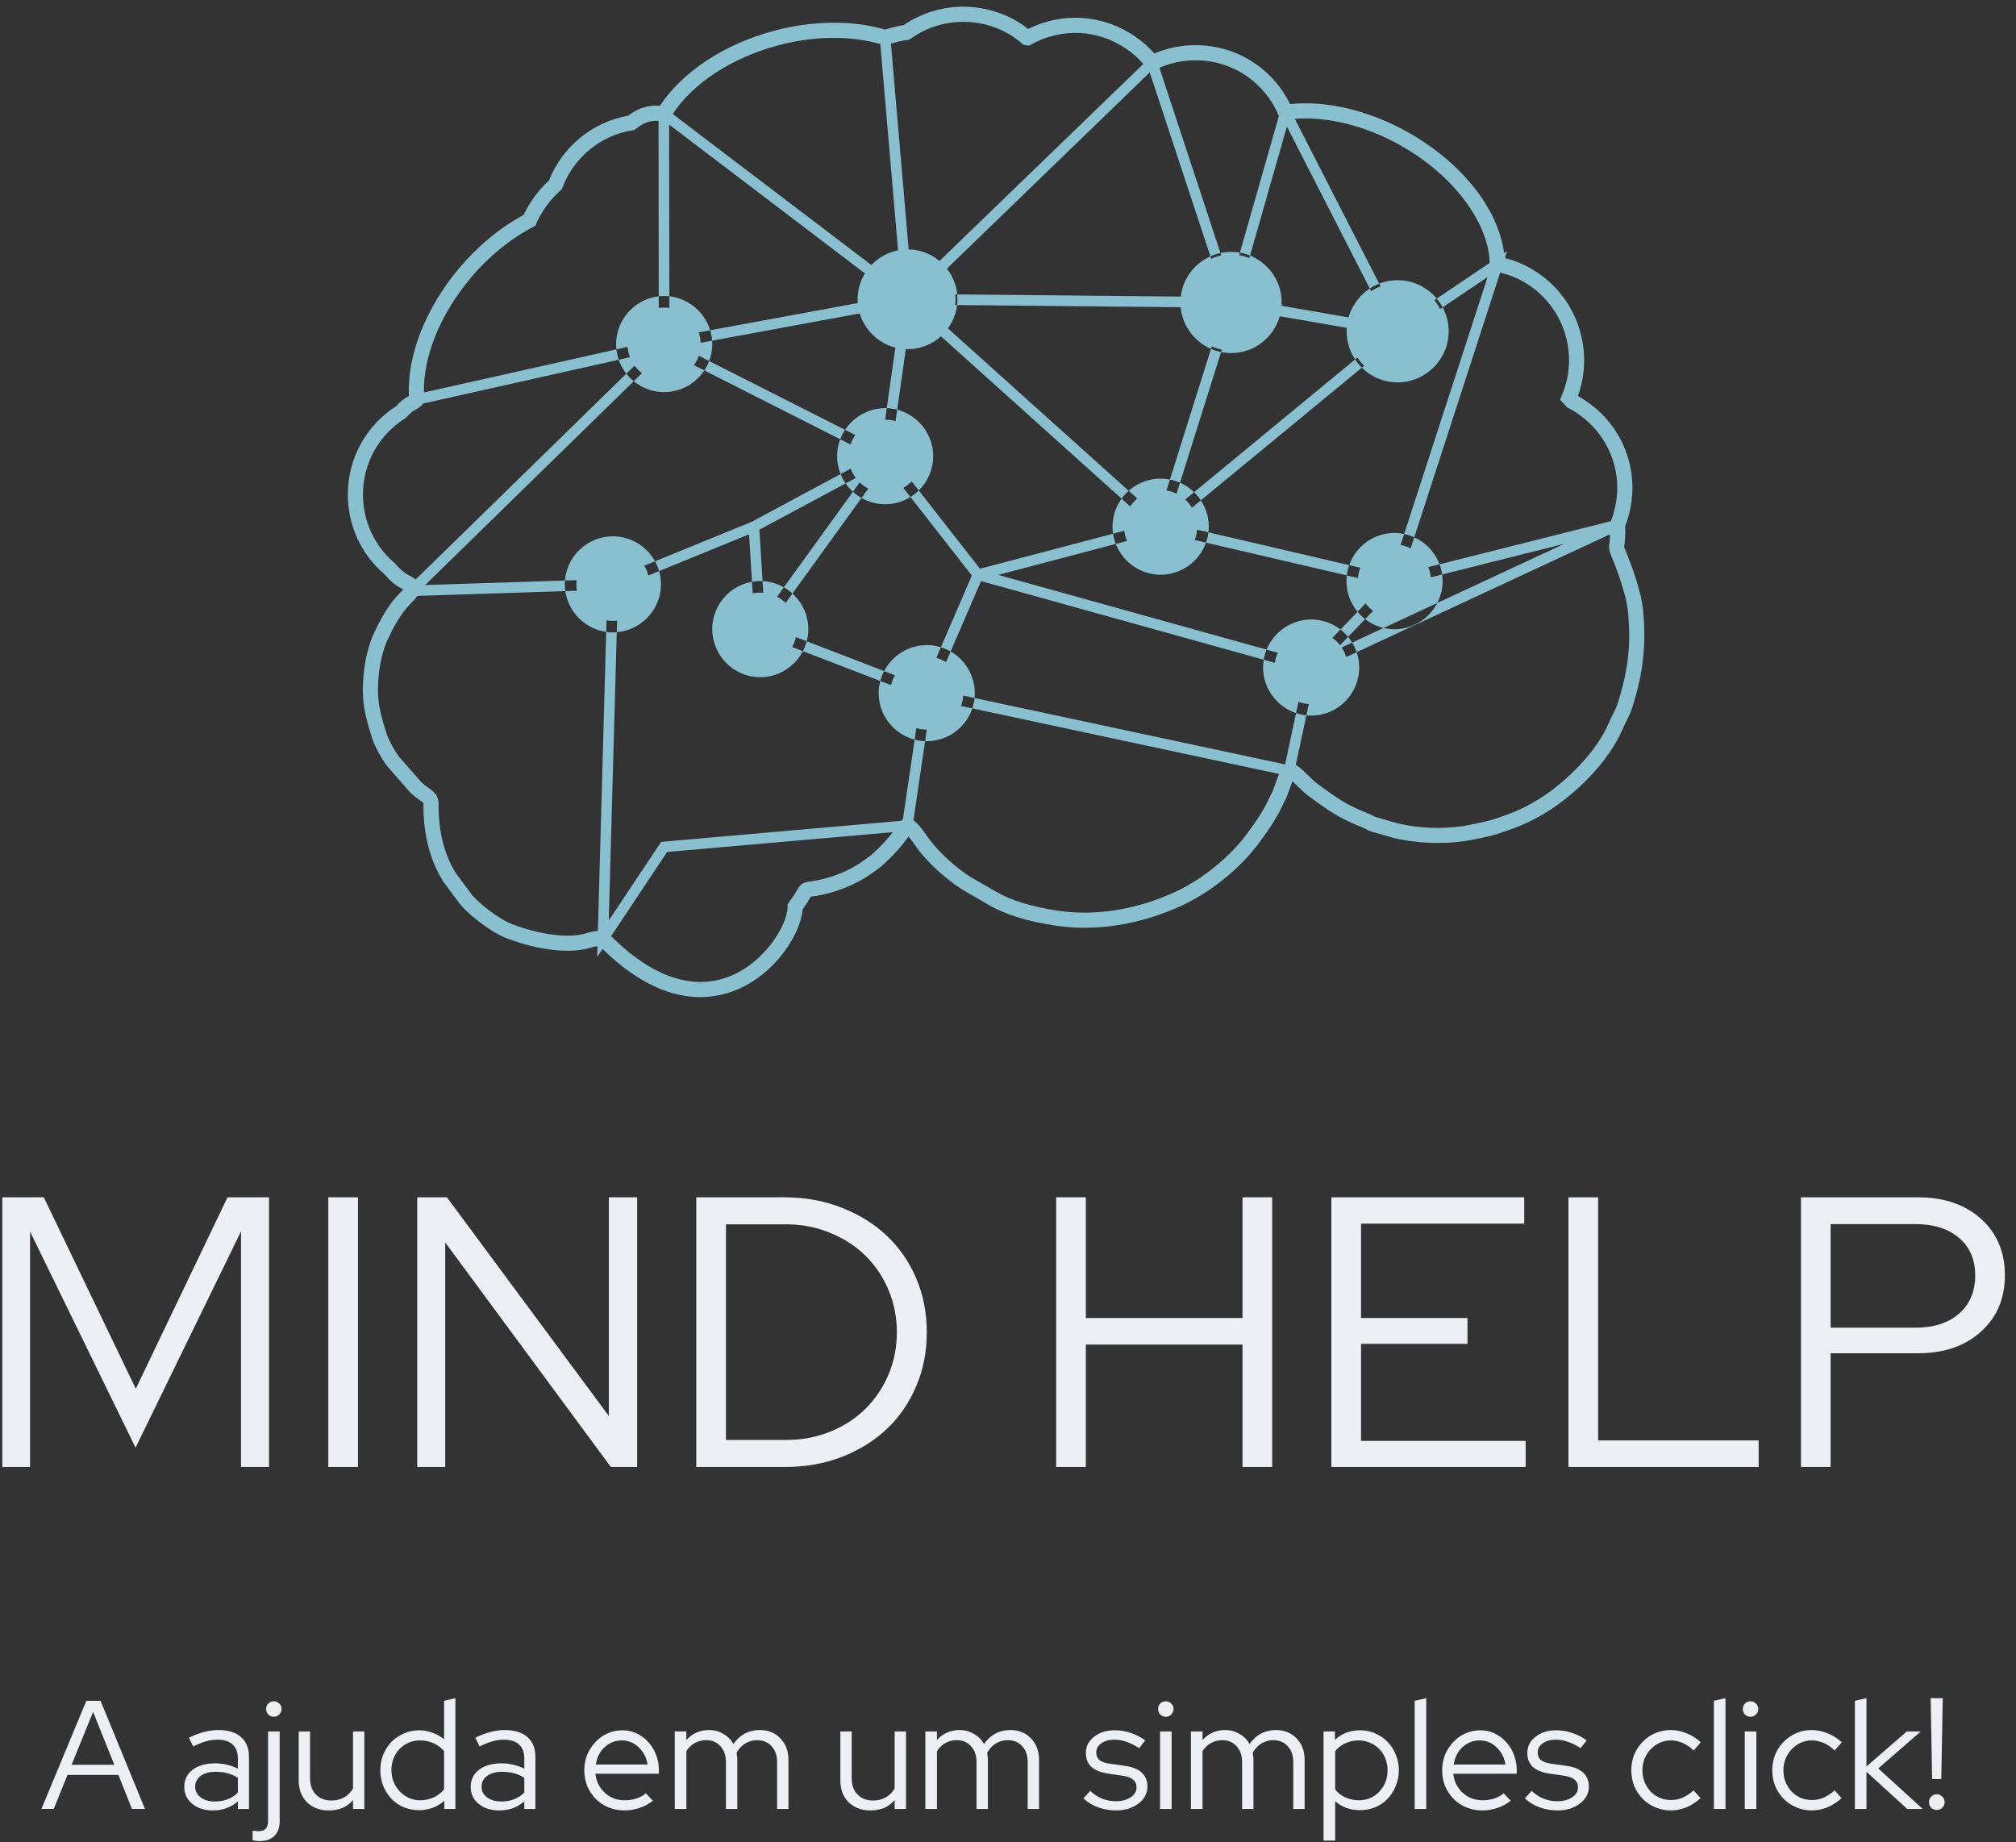<svg width="174" height="159" viewBox="0 0 174 159" fill="none" xmlns="http://www.w3.org/2000/svg">
<rect x="0" y="0" width="174" height="159" fill="#333333" stroke="none"/>
<path d="M85.979 78.141C85.979 78.177 85.979 78.219 85.979 78.26C85.974 78.338 85.969 78.422 85.963 78.5C85.969 78.422 85.974 78.338 85.979 78.26C85.979 78.219 85.979 78.177 85.979 78.141Z" fill="#88C0D0"/>
<path d="M120.354 53.307C122.089 53.307 123.516 51.885 123.516 50.146C123.516 48.411 122.089 46.99 120.354 46.99C118.615 46.99 117.193 48.411 117.193 50.146C117.193 51.885 118.615 53.307 120.354 53.307ZM120.354 54.302C122.641 54.302 124.51 52.432 124.51 50.146C124.51 47.865 122.641 45.995 120.354 45.995C118.068 45.995 116.214 47.865 116.214 50.146C116.214 52.432 118.068 54.302 120.354 54.302ZM113.172 60.766C114.906 60.766 116.318 59.354 116.318 57.604C116.318 55.87 114.906 54.458 113.172 54.458C111.432 54.458 110.01 55.87 110.01 57.604C110.01 59.354 111.432 60.766 113.172 60.766ZM113.172 61.755C115.458 61.755 117.312 59.891 117.312 57.604C117.312 55.333 115.458 53.464 113.172 53.464C110.885 53.464 109.016 55.333 109.016 57.604C109.016 59.891 110.885 61.755 113.172 61.755ZM79.995 62.969C81.729 62.969 83.141 61.562 83.141 59.823C83.141 58.089 81.729 56.667 79.995 56.667C78.255 56.667 76.833 58.089 76.833 59.823C76.833 61.562 78.255 62.969 79.995 62.969ZM79.995 63.964C82.281 63.964 84.135 62.109 84.135 59.823C84.135 57.536 82.281 55.672 79.995 55.672C77.708 55.672 75.838 57.536 75.838 59.823C75.838 62.109 77.708 63.964 79.995 63.964ZM65.615 57.448C67.349 57.448 68.776 56.036 68.776 54.286C68.776 52.552 67.349 51.141 65.615 51.141C63.875 51.141 62.453 52.552 62.453 54.286C62.453 56.036 63.875 57.448 65.615 57.448ZM65.615 58.443C67.901 58.443 69.766 56.573 69.766 54.286C69.766 52.016 67.901 50.146 65.615 50.146C63.328 50.146 61.474 52.016 61.474 54.286C61.474 56.573 63.328 58.443 65.615 58.443ZM52.891 53.583C54.641 53.583 56.052 52.161 56.052 50.422C56.052 48.688 54.641 47.266 52.891 47.266C51.156 47.266 49.745 48.688 49.745 50.422C49.745 52.161 51.156 53.583 52.891 53.583ZM52.891 54.573C55.177 54.573 57.047 52.708 57.047 50.422C57.047 48.135 55.177 46.286 52.891 46.286C50.62 46.286 48.75 48.135 48.75 50.422C48.75 52.708 50.62 54.573 52.891 54.573ZM76.401 42.521C78.141 42.521 79.552 41.115 79.552 39.365C79.552 37.625 78.141 36.219 76.401 36.219C74.651 36.219 73.24 37.625 73.24 39.365C73.24 41.115 74.651 42.521 76.401 42.521ZM76.401 43.516C78.688 43.516 80.542 41.651 80.542 39.365C80.542 37.094 78.688 35.224 76.401 35.224C74.115 35.224 72.25 37.094 72.25 39.365C72.25 41.651 74.115 43.516 76.401 43.516ZM100.172 48.609C101.911 48.609 103.333 47.182 103.333 45.448C103.333 43.714 101.911 42.286 100.172 42.286C98.438 42.286 97.016 43.714 97.016 45.448C97.016 47.182 98.438 48.609 100.172 48.609ZM100.172 49.599C102.458 49.599 104.328 47.734 104.328 45.448C104.328 43.161 102.458 41.307 100.172 41.307C97.891 41.307 96.021 43.161 96.021 45.448C96.021 47.734 97.891 49.599 100.172 49.599ZM120.625 33C123.052 33 125.036 31.016 125.036 28.594C125.036 26.167 123.052 24.182 120.625 24.182C118.198 24.182 116.229 26.167 116.229 28.594C116.229 31.016 118.198 33 120.625 33ZM140.51 52.771C140.37 51.323 139.531 49.057 139.057 47.953C138.849 47.432 138.849 47.203 138.911 46.833C138.922 46.734 138.943 46.604 138.953 46.417C138.964 46.312 138.964 46.208 138.964 46.109L113.568 57.922L111.839 66.005C112.161 66.188 112.5 66.516 112.891 66.901C113.188 67.188 113.49 67.484 113.724 67.651C115.562 68.995 116.182 69.448 118.234 70.266C118.365 70.312 118.464 70.375 118.536 70.417C118.609 70.458 118.646 70.479 118.74 70.51L120.615 71.052C122.734 71.547 125.057 71.578 127.115 71.135L127.198 71.115C127.979 70.958 128.599 70.833 129.312 70.573C129.469 70.51 129.641 70.453 129.807 70.396C129.979 70.333 130.151 70.276 130.312 70.214L130.417 70.172C130.578 70.115 130.651 70.089 130.802 70.021C131.771 69.604 132.75 69.052 133.583 68.458L133.771 68.323C135.562 67.01 137.833 64.776 138.839 62.427C138.938 62.188 139.057 61.948 139.177 61.708C139.339 61.385 139.495 61.083 139.604 60.766C139.995 59.562 140.26 58.458 140.422 57.401C140.651 55.854 140.672 54.51 140.51 52.771ZM112.635 57.927L84.672 50.146L80.635 59.495L110.901 65.964C110.906 65.964 110.911 65.958 110.917 65.958L112.635 57.927ZM110.396 66.792L80.375 60.375L78.838 70.797C79.229 71.068 79.604 71.568 80.062 72.219C80.167 72.365 80.255 72.495 80.328 72.583C81.182 73.682 82.495 74.865 83.755 75.677L85.963 76.953C87.26 77.708 89.062 78.26 91.307 78.594C94.521 79.083 98.125 78.505 101.453 76.964C102.87 76.312 104.365 75.302 105.661 74.109C106.495 73.359 107.151 72.62 107.807 71.703C108.552 70.693 109.104 69.854 109.583 68.797C109.651 68.656 109.698 68.562 109.75 68.479C109.781 68.422 109.812 68.37 109.844 68.281C109.865 68.24 109.901 68.135 109.948 67.995C110.141 67.458 110.281 67.073 110.396 66.792ZM79.49 60.12L65.177 54.609L64.651 46.115L53.339 50.734L52.542 79.438L57.062 72.656L77.771 70.839C77.823 70.797 77.87 70.76 77.927 70.719L79.49 60.12ZM77.062 71.818L57.578 73.526L52.745 80.792C56.286 84.328 59.833 85.526 63.026 84.24C65.995 83.042 67.974 79.839 67.979 78.245V78.031L68.104 77.859C68.516 77.307 68.703 76.979 68.818 76.781C69.109 76.281 69.287 76.162 69.865 76.083C70.073 76.057 70.385 76.01 70.912 75.891C72.359 75.547 73.698 74.927 74.776 74.099C74.87 74.031 74.948 73.969 75.026 73.917C75.125 73.844 75.213 73.781 75.307 73.693C76.052 73.016 76.599 72.422 77.062 71.818ZM52.422 50.896L36.026 51.427C35.885 51.635 35.724 51.807 35.536 51.995C35.078 52.469 34.385 53.177 33.422 55.276C32.75 56.766 32.448 59.229 32.729 60.891C32.875 61.729 33.068 62.344 33.307 63.12L33.375 63.339C33.542 63.865 34.052 64.781 34.422 65.292L36.391 67.526C36.62 67.734 36.818 67.87 36.995 68C37.396 68.287 37.859 68.609 37.859 69.38C37.818 71.688 38.354 73.823 39.375 75.401L40.781 77.287C41.531 78.104 43.005 79.266 44.115 79.719C45.932 80.453 48.682 81.042 50.401 80.594L50.62 80.531C50.917 80.448 51.24 80.354 51.604 80.339L52.422 50.896ZM35.021 49.495C35.068 49.531 35.146 49.568 35.224 49.609C35.427 49.708 35.672 49.833 35.87 50.016L55.849 30.5L36.526 34.823L36.479 34.88C36.349 35.047 36.219 35.135 36.12 35.198C36.094 35.214 36.068 35.234 36.031 35.255L35.969 35.297C35.891 35.344 35.833 35.37 35.786 35.396C35.698 35.438 35.688 35.448 35.594 35.521C35.401 35.677 35.234 35.839 35.099 35.99L35.036 36.062L34.953 36.115C32.682 37.547 31.328 40 31.328 42.677C31.328 44.974 32.328 47.135 34.073 48.604L34.156 48.688C34.411 49 34.708 49.281 35.021 49.495ZM36.589 33.87L56.859 29.333L56.839 10.432C56.161 10.38 55.49 10.604 54.969 11.062L54.74 11.219L54.599 11.245C51.859 11.667 49.536 13.568 48.542 16.198L48.484 16.349L48.359 16.453C47.594 17.125 46.948 17.974 46.432 18.979C46.38 19.078 46.339 19.162 46.307 19.25L46.219 19.484L45.995 19.599C44.052 20.609 42.193 22.125 40.63 23.984C38.005 27.104 36.521 30.755 36.589 33.87ZM36.693 50.49L52.797 49.969L64.87 45.036L75.412 39.375L57.406 30.255L36.693 50.49ZM74.87 40.708L65.542 45.714L65.99 52.984L74.87 40.708ZM66.333 54.073L79.75 59.24L83.88 49.667L76.417 40.125L66.333 54.073ZM75.338 22.969C75.125 23.188 74.938 23.432 74.781 23.693L57.75 10.75L57.776 29.151L74.198 26.125C74.219 26.432 74.271 26.734 74.359 27.021L58.734 29.906L76.042 38.667L77.302 29.839C77.594 29.917 77.896 29.958 78.203 29.969L76.88 39.234L84.583 49.083L99.24 45.224L81.088 28.912C81.318 28.708 81.521 28.479 81.698 28.234L99.953 44.635L104.589 29.896C104.865 30.016 105.156 30.109 105.458 30.172L101.073 44.115L117.161 30.854C117.328 31.115 117.526 31.349 117.745 31.562L101.177 45.214L120.047 49.609L128.391 23.912L124.302 26.667C124.161 26.396 123.99 26.141 123.792 25.912L128.573 22.688C128.474 19.146 125.391 15.083 120.859 12.537C117.849 10.849 114.578 10.042 111.755 10.255L119.156 24.714C118.87 24.823 118.599 24.964 118.344 25.13L111.073 10.922L107.828 22.271C107.552 22.156 107.255 22.073 106.953 22.021L110.38 10.016L110.349 9.938C109.776 8.583 108.823 7.417 107.599 6.563C105.385 5.042 102.531 4.781 100.068 5.849L105.406 22.047C105.104 22.109 104.812 22.208 104.542 22.339L99.234 6.25L81.609 23.297C81.422 23.052 81.208 22.828 80.974 22.635L98.677 5.521C98.25 5.026 97.766 4.589 97.24 4.234C94.781 2.531 91.63 2.375 89.01 3.833L88.812 3.943L88.323 3.859L88.182 3.734C88.005 3.578 87.812 3.432 87.552 3.24C84.875 1.401 81.281 1.432 78.625 3.323L78.495 3.411L78.338 3.438C78.042 3.479 77.792 3.526 77.547 3.594C77.245 3.667 77.042 3.724 76.896 3.766L78.438 21.688C78.401 21.688 78.37 21.682 78.333 21.682C78.057 21.682 77.787 21.714 77.526 21.766L75.979 3.802C73.349 3.047 70.193 3.089 67.052 3.943C63.109 5.016 59.786 7.203 58.062 9.839L75.338 22.969ZM119.469 50.411L100.484 45.99L100.396 46.26L100.052 45.953L86.156 49.615L113.031 57.094L119.469 50.411ZM115.203 56.156L135.042 46.922L120.594 50.557L115.203 56.156ZM129.479 23.526L121.047 49.505L139.031 44.979C140.37 41.594 139.219 37.802 136.219 35.734C135.964 35.547 135.693 35.38 135.349 35.203L135.234 35.146L135.062 34.943C135.031 34.901 134.995 34.854 134.953 34.812L134.641 34.5L134.812 34.094C136.245 30.719 135.089 26.76 132.068 24.677C131.271 24.125 130.401 23.745 129.479 23.526ZM141.714 57.594C141.542 58.729 141.26 59.896 140.844 61.177C140.703 61.589 140.521 61.948 140.344 62.297C140.234 62.51 140.13 62.719 140.042 62.938C139.099 65.141 137.042 67.547 134.547 69.375L134.349 69.516C133.438 70.167 132.365 70.766 131.333 71.208C131.161 71.292 131.073 71.323 130.865 71.401L130.781 71.432C130.615 71.5 130.422 71.562 130.234 71.63C130.078 71.682 129.922 71.734 129.771 71.792C128.953 72.094 128.26 72.234 127.458 72.396L127.38 72.412C125.146 72.891 122.625 72.859 120.286 72.318L118.359 71.76C118.104 71.677 117.969 71.599 117.87 71.542C117.839 71.521 117.807 71.5 117.76 71.479C115.542 70.599 114.786 70.047 112.953 68.708C112.651 68.484 112.307 68.156 111.979 67.833C111.854 67.714 111.693 67.557 111.552 67.422C111.411 67.787 111.25 68.234 111.182 68.432C111.12 68.599 111.078 68.719 111.062 68.76C111 68.922 110.943 69.016 110.885 69.125C110.854 69.182 110.818 69.24 110.776 69.339C110.245 70.5 109.651 71.396 108.865 72.469C108.167 73.443 107.432 74.271 106.542 75.078C105.151 76.354 103.536 77.448 102 78.151C98.448 79.797 94.578 80.412 91.115 79.885C88.703 79.531 86.75 78.922 85.307 78.078L83.078 76.787C81.672 75.891 80.234 74.594 79.297 73.385C79.213 73.281 79.109 73.135 78.995 72.969C78.865 72.781 78.625 72.448 78.417 72.188L78.359 72.271C77.797 73.062 77.13 73.797 76.193 74.656C76.047 74.787 75.917 74.88 75.792 74.974C75.724 75.021 75.656 75.073 75.573 75.135C74.349 76.073 72.838 76.776 71.208 77.162C70.62 77.297 70.26 77.349 70.042 77.375C70.021 77.38 70 77.38 69.979 77.385C69.969 77.401 69.958 77.417 69.948 77.438C69.833 77.635 69.646 77.958 69.276 78.474C69.12 80.547 66.948 84.062 63.516 85.448C62.646 85.797 61.615 86.052 60.432 86.052C58.115 86.052 55.245 85.062 52.005 81.896L51.542 82.594L51.568 81.662C51.385 81.682 51.198 81.724 50.979 81.787C50.901 81.807 50.818 81.833 50.734 81.854C48.714 82.385 45.708 81.771 43.62 80.927C42.312 80.391 40.646 79.089 39.792 78.135L39.75 78.089L38.302 76.146C37.12 74.318 36.505 71.922 36.552 69.37C36.552 69.323 36.547 69.307 36.547 69.307C36.521 69.26 36.354 69.146 36.234 69.062C36.031 68.917 35.781 68.74 35.484 68.464L35.432 68.417L33.385 66.083C32.948 65.49 32.344 64.417 32.125 63.729L32.057 63.505C31.812 62.719 31.604 62.036 31.443 61.115C31.115 59.198 31.458 56.458 32.234 54.74C33.292 52.427 34.078 51.62 34.604 51.083C34.682 51 34.755 50.927 34.812 50.865C34.75 50.828 34.682 50.797 34.635 50.771C34.5 50.703 34.37 50.635 34.276 50.573C33.875 50.286 33.51 49.948 33.188 49.562C31.172 47.849 30.021 45.344 30.021 42.677C30.021 39.583 31.573 36.74 34.177 35.062C34.349 34.875 34.547 34.688 34.771 34.51C34.958 34.354 35.052 34.302 35.193 34.234C35.219 34.219 35.25 34.203 35.292 34.182C35.125 30.688 36.729 26.594 39.63 23.146C41.25 21.224 43.167 19.635 45.188 18.552C45.214 18.5 45.24 18.448 45.266 18.391C45.833 17.281 46.542 16.344 47.375 15.583C48.547 12.646 51.146 10.521 54.224 9.984C54.995 9.354 55.974 9.047 56.964 9.125C58.859 6.229 62.464 3.839 66.708 2.682C70.094 1.766 73.521 1.719 76.391 2.552C76.552 2.505 76.802 2.432 77.219 2.328C77.463 2.266 77.719 2.214 77.995 2.167C81.083 0.052 85.208 0.047 88.307 2.172C88.432 2.266 88.583 2.375 88.74 2.5C91.719 1.01 95.224 1.245 97.974 3.156C98.573 3.557 99.13 4.047 99.62 4.604L99.651 4.578L99.656 4.604C102.51 3.411 105.792 3.734 108.344 5.49C109.635 6.391 110.667 7.589 111.344 8.979C114.495 8.656 118.161 9.531 121.495 11.401C126.172 14.021 129.328 18.037 129.818 21.854L130.078 21.672L129.885 22.271C130.927 22.531 131.911 22.979 132.807 23.604C136.208 25.943 137.583 30.328 136.188 34.172C136.49 34.339 136.745 34.5 136.979 34.672C140.453 37.068 141.797 41.469 140.266 45.411C140.286 45.771 140.281 46.125 140.255 46.495C140.245 46.734 140.219 46.901 140.198 47.031C140.172 47.219 140.172 47.219 140.266 47.448C140.885 48.901 141.667 51.141 141.812 52.646C141.984 54.5 141.958 55.932 141.714 57.594ZM110.234 27.25L116.5 28.339C116.521 28.026 116.568 27.724 116.656 27.438L110.385 26.349C110.37 26.662 110.318 26.964 110.234 27.25ZM82.443 26.323L102.13 26.516C102.115 26.375 102.109 26.24 102.109 26.099C102.109 25.927 102.12 25.766 102.141 25.599L82.453 25.406C82.469 25.542 82.474 25.682 82.474 25.823C82.474 25.99 82.463 26.156 82.443 26.323ZM106.266 30.469C108.667 30.469 110.62 28.516 110.62 26.094C110.62 23.693 108.667 21.74 106.266 21.74C103.844 21.74 101.885 23.693 101.885 26.094C101.885 28.516 103.844 30.469 106.266 30.469ZM57.318 32.849C59.057 32.849 60.479 31.438 60.479 29.703C60.479 27.964 59.057 26.542 57.318 26.542C55.583 26.542 54.161 27.964 54.161 29.703C54.161 31.438 55.583 32.849 57.318 32.849ZM57.318 33.839C59.604 33.839 61.474 31.984 61.474 29.703C61.474 27.417 59.604 25.547 57.318 25.547C55.036 25.547 53.177 27.417 53.177 29.703C53.177 31.984 55.036 33.839 57.318 33.839ZM78.338 30.135C75.969 30.135 74.021 28.193 74.021 25.823C74.021 23.448 75.969 21.526 78.338 21.526C80.708 21.526 82.635 23.448 82.635 25.823C82.635 28.193 80.708 30.135 78.338 30.135Z" fill="#88C0D0"/>
<path d="M11.699 124.934L2.595 106.288V126.6H0.199V103.33H3.782L11.72 119.85L19.636 103.33H23.22V126.6H20.803V106.267L11.699 124.934Z" fill="#ECEFF4"/>
<path d="M28.337 126.6V103.33H30.899V126.6H28.337Z" fill="#ECEFF4"/>
<path d="M36.011 103.33H38.573L52.552 122.205V103.33H54.99V126.6H52.719L38.427 107.225V126.6H36.011V103.33Z" fill="#ECEFF4"/>
<path d="M60.095 126.6V103.33H67.762C69.512 103.33 71.137 103.632 72.637 104.225C74.147 104.809 75.449 105.616 76.533 106.642C77.616 107.658 78.46 108.882 79.074 110.309C79.684 111.741 79.991 113.298 79.991 114.975C79.991 116.658 79.684 118.215 79.074 119.642C78.46 121.074 77.621 122.298 76.554 123.309C75.481 124.324 74.189 125.132 72.679 125.725C71.179 126.309 69.538 126.6 67.762 126.6H60.095ZM67.908 105.663H62.658V124.267H67.908C69.225 124.267 70.47 124.033 71.637 123.559C72.814 123.09 73.83 122.434 74.679 121.6C75.522 120.767 76.189 119.783 76.679 118.642C77.163 117.507 77.408 116.283 77.408 114.975C77.408 113.673 77.163 112.449 76.679 111.309C76.189 110.158 75.522 109.173 74.679 108.35C73.83 107.517 72.814 106.866 71.637 106.392C70.47 105.908 69.225 105.663 67.908 105.663Z" fill="#ECEFF4"/>
<path d="M91.156 126.6V103.33H93.719V113.746H107.24V103.33H109.802V126.6H107.24V116.038H93.719V126.6H91.156Z" fill="#ECEFF4"/>
<path d="M114.909 126.6V103.33H131.555V105.6H117.471V113.746H126.659V115.975H117.471V124.35H131.68V126.6H114.909Z" fill="#ECEFF4"/>
<path d="M135.373 126.6V103.33H137.935V124.309H151.789V126.6H135.373Z" fill="#ECEFF4"/>
<path d="M155.438 126.6V103.33H165.542C167.792 103.33 169.604 103.949 170.979 105.184C172.354 106.423 173.042 108.048 173.042 110.059C173.042 112.074 172.344 113.699 170.959 114.934C169.584 116.173 167.776 116.788 165.542 116.788H158V126.6H155.438ZM165.334 105.642H158V114.58H165.334C166.901 114.58 168.151 114.179 169.084 113.371C170.011 112.554 170.479 111.455 170.479 110.08C170.479 108.705 170.011 107.621 169.084 106.83C168.151 106.038 166.901 105.642 165.334 105.642Z" fill="#ECEFF4"/>
<path d="M3.576 156.115L7.451 146.782H8.68L12.513 156.115H11.388L10.221 153.178H5.826L4.638 156.115H3.576ZM6.18 152.303H9.867L8.034 147.74L6.18 152.303Z" fill="#ECEFF4"/>
<path d="M18.364 156.241C17.64 156.241 17.052 156.053 16.594 155.678C16.135 155.303 15.906 154.819 15.906 154.22C15.906 153.595 16.14 153.105 16.614 152.741C17.099 152.366 17.75 152.178 18.573 152.178C18.932 152.178 19.281 152.22 19.614 152.303C19.948 152.386 20.25 152.501 20.531 152.636V151.761C20.531 151.22 20.375 150.819 20.073 150.553C19.781 150.277 19.344 150.136 18.76 150.136C18.427 150.136 18.094 150.188 17.76 150.282C17.427 150.381 17.062 150.527 16.677 150.72L16.302 149.97C16.771 149.735 17.208 149.569 17.614 149.47C18.031 149.36 18.437 149.303 18.844 149.303C19.687 149.303 20.344 149.506 20.802 149.907C21.26 150.313 21.489 150.881 21.489 151.616V156.116H20.531V155.47C20.224 155.72 19.89 155.918 19.531 156.053C19.182 156.178 18.792 156.241 18.364 156.241ZM16.844 154.199C16.844 154.574 17 154.881 17.323 155.116C17.64 155.355 18.052 155.47 18.552 155.47C18.953 155.47 19.312 155.407 19.635 155.282C19.969 155.157 20.265 154.964 20.531 154.699V153.428C20.25 153.251 19.953 153.116 19.635 153.032C19.328 152.949 18.979 152.907 18.594 152.907C18.062 152.907 17.64 153.027 17.323 153.261C17 153.501 16.844 153.813 16.844 154.199Z" fill="#ECEFF4"/>
<path d="M23.637 148.157C23.454 148.157 23.293 148.095 23.158 147.97C23.033 147.834 22.97 147.673 22.97 147.491C22.97 147.298 23.033 147.136 23.158 147.011C23.293 146.886 23.454 146.824 23.637 146.824C23.814 146.824 23.97 146.886 24.095 147.011C24.23 147.136 24.303 147.298 24.303 147.491C24.303 147.673 24.23 147.834 24.095 147.97C23.97 148.095 23.814 148.157 23.637 148.157ZM22.408 158.886C22.283 158.886 22.173 158.876 22.074 158.866C21.965 158.85 21.876 158.829 21.803 158.803V157.991C21.876 158.001 21.949 158.011 22.033 158.011C22.105 158.022 22.189 158.032 22.283 158.032C22.585 158.032 22.803 157.959 22.928 157.824C23.064 157.683 23.137 157.454 23.137 157.136V149.428H24.137V157.199C24.137 157.741 23.98 158.157 23.678 158.449C23.371 158.741 22.949 158.886 22.408 158.886Z" fill="#ECEFF4"/>
<path d="M26.76 149.428V153.47C26.76 154.053 26.927 154.522 27.26 154.866C27.594 155.214 28.042 155.386 28.615 155.386C29.016 155.386 29.375 155.298 29.698 155.116C30.016 154.938 30.271 154.678 30.469 154.345V149.428H31.448V156.116H30.469V155.345C30.203 155.652 29.896 155.881 29.552 156.032C29.203 156.168 28.807 156.241 28.365 156.241C27.599 156.241 26.974 156.006 26.49 155.532C26.016 155.048 25.781 154.423 25.781 153.657V149.428H26.76Z" fill="#ECEFF4"/>
<path d="M38.347 156.116V155.407C38.056 155.673 37.722 155.876 37.347 156.011C36.983 156.147 36.597 156.22 36.181 156.22C35.707 156.22 35.264 156.136 34.847 155.97C34.441 155.793 34.087 155.548 33.785 155.241C33.493 154.923 33.254 154.553 33.077 154.136C32.91 153.709 32.827 153.251 32.827 152.761C32.827 152.293 32.91 151.845 33.077 151.428C33.254 151.001 33.493 150.631 33.785 150.324C34.087 150.022 34.452 149.777 34.868 149.595C35.285 149.418 35.728 149.324 36.202 149.324C36.577 149.324 36.941 149.397 37.306 149.532C37.681 149.657 38.019 149.845 38.327 150.095V146.782L39.306 146.553V156.116H38.347ZM33.785 152.761C33.785 153.126 33.847 153.464 33.972 153.782C34.108 154.105 34.29 154.381 34.514 154.616C34.733 154.839 34.993 155.022 35.285 155.157C35.587 155.298 35.915 155.366 36.264 155.366C36.681 155.366 37.066 155.282 37.431 155.116C37.79 154.949 38.087 154.72 38.327 154.428V151.116C38.087 150.839 37.79 150.616 37.431 150.449C37.066 150.282 36.681 150.199 36.264 150.199C35.566 150.199 34.978 150.444 34.493 150.928C34.019 151.418 33.785 152.027 33.785 152.761Z" fill="#ECEFF4"/>
<path d="M43.085 156.241C42.361 156.241 41.773 156.053 41.314 155.678C40.856 155.303 40.627 154.819 40.627 154.22C40.627 153.595 40.861 153.105 41.335 152.741C41.819 152.366 42.471 152.178 43.294 152.178C43.653 152.178 44.002 152.22 44.335 152.303C44.669 152.386 44.971 152.501 45.252 152.636V151.761C45.252 151.22 45.096 150.819 44.794 150.553C44.502 150.277 44.064 150.136 43.481 150.136C43.148 150.136 42.814 150.188 42.481 150.282C42.148 150.381 41.783 150.527 41.398 150.72L41.023 149.97C41.491 149.735 41.929 149.569 42.335 149.47C42.752 149.36 43.158 149.303 43.564 149.303C44.408 149.303 45.064 149.506 45.523 149.907C45.981 150.313 46.21 150.881 46.21 151.616V156.116H45.252V155.47C44.944 155.72 44.611 155.918 44.252 156.053C43.903 156.178 43.512 156.241 43.085 156.241ZM41.564 154.199C41.564 154.574 41.721 154.881 42.044 155.116C42.361 155.355 42.773 155.47 43.273 155.47C43.674 155.47 44.033 155.407 44.356 155.282C44.689 155.157 44.986 154.964 45.252 154.699V153.428C44.971 153.251 44.674 153.116 44.356 153.032C44.049 152.949 43.7 152.907 43.314 152.907C42.783 152.907 42.361 153.027 42.044 153.261C41.721 153.501 41.564 153.813 41.564 154.199Z" fill="#ECEFF4"/>
<path d="M56.348 155.407C55.983 155.688 55.598 155.897 55.181 156.032C54.775 156.168 54.337 156.241 53.868 156.241C53.379 156.241 52.921 156.147 52.493 155.97C52.077 155.793 51.712 155.548 51.41 155.241C51.103 154.923 50.858 154.553 50.681 154.136C50.514 153.72 50.431 153.261 50.431 152.761C50.431 152.293 50.514 151.845 50.681 151.428C50.858 151.011 51.098 150.652 51.389 150.345C51.681 150.027 52.025 149.777 52.431 149.595C52.832 149.418 53.264 149.324 53.723 149.324C54.165 149.324 54.577 149.418 54.952 149.595C55.337 149.777 55.671 150.027 55.952 150.345C56.243 150.652 56.462 151.011 56.618 151.428C56.785 151.845 56.868 152.293 56.868 152.761V153.074H51.389C51.457 153.73 51.728 154.277 52.202 154.72C52.671 155.152 53.243 155.366 53.91 155.366C54.254 155.366 54.587 155.319 54.91 155.22C55.243 155.11 55.52 154.959 55.743 154.761L56.348 155.407ZM53.681 150.199C53.108 150.199 52.608 150.397 52.181 150.782C51.764 151.173 51.514 151.673 51.431 152.282H55.889C55.806 151.699 55.556 151.209 55.139 150.803C54.723 150.402 54.233 150.199 53.681 150.199Z" fill="#ECEFF4"/>
<path d="M58.239 156.116V149.428H59.239V150.178C59.489 149.886 59.77 149.673 60.093 149.532C60.426 149.381 60.791 149.303 61.197 149.303C61.656 149.303 62.062 149.418 62.426 149.636C62.801 149.845 63.093 150.136 63.301 150.511C63.577 150.11 63.906 149.813 64.281 149.616C64.666 149.407 65.103 149.303 65.593 149.303C66.312 149.303 66.906 149.548 67.364 150.032C67.822 150.506 68.051 151.126 68.051 151.886V156.116H67.072V152.095C67.072 151.501 66.911 151.032 66.593 150.699C66.286 150.355 65.869 150.178 65.343 150.178C64.978 150.178 64.645 150.272 64.343 150.449C64.036 150.631 63.781 150.902 63.572 151.261C63.583 151.36 63.598 151.464 63.614 151.574C63.624 151.673 63.635 151.777 63.635 151.886V156.116H62.656V152.095C62.656 151.501 62.494 151.032 62.176 150.699C61.869 150.355 61.458 150.178 60.947 150.178C60.583 150.178 60.26 150.261 59.968 150.428C59.676 150.584 59.431 150.819 59.239 151.136V156.116H58.239Z" fill="#ECEFF4"/>
<path d="M73.51 149.428V153.47C73.51 154.053 73.676 154.522 74.01 154.866C74.343 155.214 74.791 155.386 75.364 155.386C75.765 155.386 76.124 155.298 76.447 155.116C76.765 154.938 77.02 154.678 77.218 154.345V149.428H78.197V156.116H77.218V155.345C76.953 155.652 76.645 155.881 76.301 156.032C75.953 156.168 75.557 156.241 75.114 156.241C74.348 156.241 73.723 156.006 73.239 155.532C72.765 155.048 72.531 154.423 72.531 153.657V149.428H73.51Z" fill="#ECEFF4"/>
<path d="M79.868 156.116V149.428H80.868V150.178C81.118 149.886 81.399 149.673 81.722 149.532C82.055 149.381 82.42 149.303 82.826 149.303C83.284 149.303 83.691 149.418 84.055 149.636C84.43 149.845 84.722 150.136 84.93 150.511C85.206 150.11 85.534 149.813 85.909 149.616C86.295 149.407 86.732 149.303 87.222 149.303C87.941 149.303 88.534 149.548 88.993 150.032C89.451 150.506 89.68 151.126 89.68 151.886V156.116H88.701V152.095C88.701 151.501 88.54 151.032 88.222 150.699C87.915 150.355 87.498 150.178 86.972 150.178C86.607 150.178 86.274 150.272 85.972 150.449C85.665 150.631 85.409 150.902 85.201 151.261C85.211 151.36 85.227 151.464 85.243 151.574C85.253 151.673 85.263 151.777 85.263 151.886V156.116H84.284V152.095C84.284 151.501 84.123 151.032 83.805 150.699C83.498 150.355 83.086 150.178 82.576 150.178C82.211 150.178 81.888 150.261 81.597 150.428C81.305 150.584 81.06 150.819 80.868 151.136V156.116H79.868Z" fill="#ECEFF4"/>
<path d="M93.514 155.199L94.097 154.553C94.399 154.845 94.743 155.069 95.118 155.22C95.503 155.376 95.894 155.449 96.284 155.449C96.811 155.449 97.243 155.339 97.576 155.116C97.92 154.897 98.097 154.605 98.097 154.241C98.097 153.964 97.993 153.741 97.784 153.574C97.587 153.407 97.274 153.298 96.847 153.241L95.701 153.074C95.034 152.98 94.534 152.782 94.201 152.491C93.878 152.188 93.722 151.782 93.722 151.282C93.722 150.714 93.956 150.251 94.43 149.886C94.899 149.511 95.498 149.324 96.222 149.324C96.706 149.324 97.165 149.402 97.597 149.553C98.024 149.694 98.441 149.907 98.847 150.199L98.326 150.866C97.951 150.631 97.587 150.449 97.243 150.324C96.894 150.199 96.54 150.136 96.18 150.136C95.722 150.136 95.347 150.241 95.055 150.449C94.764 150.647 94.618 150.907 94.618 151.241C94.618 151.522 94.712 151.741 94.909 151.907C95.118 152.063 95.436 152.168 95.868 152.22L97.034 152.386C97.701 152.47 98.201 152.668 98.534 152.97C98.868 153.277 99.034 153.688 99.034 154.199C99.034 154.48 98.962 154.751 98.826 155.011C98.686 155.261 98.493 155.48 98.243 155.657C98.003 155.839 97.722 155.985 97.389 156.095C97.055 156.188 96.701 156.241 96.326 156.241C95.769 156.241 95.248 156.147 94.764 155.97C94.274 155.793 93.857 155.532 93.514 155.199Z" fill="#ECEFF4"/>
<path d="M100.624 148.157C100.442 148.157 100.28 148.095 100.145 147.97C100.02 147.834 99.957 147.673 99.957 147.491C99.957 147.298 100.02 147.136 100.145 147.011C100.28 146.886 100.442 146.824 100.624 146.824C100.801 146.824 100.957 146.886 101.082 147.011C101.218 147.136 101.291 147.298 101.291 147.491C101.291 147.673 101.218 147.834 101.082 147.97C100.957 148.095 100.801 148.157 100.624 148.157ZM101.124 149.428V156.116H100.124V149.428H101.124Z" fill="#ECEFF4"/>
<path d="M102.789 156.116V149.428H103.789V150.178C104.039 149.886 104.321 149.673 104.643 149.532C104.977 149.381 105.341 149.303 105.748 149.303C106.206 149.303 106.612 149.418 106.977 149.636C107.352 149.845 107.643 150.136 107.852 150.511C108.128 150.11 108.456 149.813 108.831 149.616C109.216 149.407 109.654 149.303 110.143 149.303C110.862 149.303 111.456 149.548 111.914 150.032C112.373 150.506 112.602 151.126 112.602 151.886V156.116H111.623V152.095C111.623 151.501 111.461 151.032 111.143 150.699C110.836 150.355 110.419 150.178 109.893 150.178C109.529 150.178 109.196 150.272 108.893 150.449C108.586 150.631 108.331 150.902 108.123 151.261C108.133 151.36 108.149 151.464 108.164 151.574C108.175 151.673 108.185 151.777 108.185 151.886V156.116H107.206V152.095C107.206 151.501 107.044 151.032 106.727 150.699C106.419 150.355 106.008 150.178 105.498 150.178C105.133 150.178 104.81 150.261 104.518 150.428C104.227 150.584 103.982 150.819 103.789 151.136V156.116H102.789Z" fill="#ECEFF4"/>
<path d="M114.237 158.845V149.428H115.216V150.157C115.508 149.881 115.83 149.673 116.195 149.532C116.57 149.397 116.966 149.324 117.383 149.324C117.851 149.324 118.289 149.418 118.695 149.595C119.112 149.777 119.466 150.022 119.758 150.324C120.06 150.631 120.299 151.001 120.466 151.428C120.643 151.845 120.737 152.293 120.737 152.761C120.737 153.251 120.643 153.709 120.466 154.136C120.299 154.553 120.06 154.923 119.758 155.241C119.466 155.548 119.112 155.793 118.695 155.97C118.278 156.136 117.83 156.22 117.362 156.22C116.971 156.22 116.591 156.157 116.216 156.032C115.851 155.897 115.528 155.699 115.237 155.449V158.845H114.237ZM117.278 150.199C116.862 150.199 116.471 150.282 116.112 150.449C115.747 150.616 115.455 150.845 115.237 151.136V154.428C115.455 154.72 115.747 154.949 116.112 155.116C116.487 155.282 116.872 155.366 117.278 155.366C117.987 155.366 118.575 155.116 119.049 154.616C119.518 154.116 119.758 153.506 119.758 152.782C119.758 152.423 119.695 152.084 119.57 151.761C119.445 151.444 119.268 151.173 119.049 150.949C118.825 150.714 118.56 150.532 118.258 150.407C117.95 150.272 117.622 150.199 117.278 150.199Z" fill="#ECEFF4"/>
<path d="M123.099 146.553V156.116H122.099V146.782L123.099 146.553Z" fill="#ECEFF4"/>
<path d="M130.39 155.407C130.025 155.688 129.64 155.897 129.223 156.032C128.817 156.168 128.379 156.241 127.91 156.241C127.421 156.241 126.963 156.147 126.535 155.97C126.119 155.793 125.754 155.548 125.452 155.241C125.145 154.923 124.9 154.553 124.723 154.136C124.556 153.72 124.473 153.261 124.473 152.761C124.473 152.293 124.556 151.845 124.723 151.428C124.9 151.011 125.14 150.652 125.431 150.345C125.723 150.027 126.067 149.777 126.473 149.595C126.874 149.418 127.306 149.324 127.765 149.324C128.207 149.324 128.619 149.418 128.994 149.595C129.379 149.777 129.713 150.027 129.994 150.345C130.285 150.652 130.504 151.011 130.66 151.428C130.827 151.845 130.91 152.293 130.91 152.761V153.074H125.431C125.499 153.73 125.77 154.277 126.244 154.72C126.713 155.152 127.285 155.366 127.952 155.366C128.296 155.366 128.629 155.319 128.952 155.22C129.285 155.11 129.562 154.959 129.785 154.761L130.39 155.407ZM127.723 150.199C127.15 150.199 126.65 150.397 126.223 150.782C125.806 151.173 125.556 151.673 125.473 152.282H129.931C129.848 151.699 129.598 151.209 129.181 150.803C128.765 150.402 128.275 150.199 127.723 150.199Z" fill="#ECEFF4"/>
<path d="M131.614 155.199L132.197 154.553C132.5 154.845 132.843 155.069 133.218 155.22C133.604 155.376 133.994 155.449 134.385 155.449C134.911 155.449 135.343 155.339 135.677 155.116C136.02 154.897 136.197 154.605 136.197 154.241C136.197 153.964 136.093 153.741 135.885 153.574C135.687 153.407 135.375 153.298 134.947 153.241L133.802 153.074C133.135 152.98 132.635 152.782 132.302 152.491C131.979 152.188 131.822 151.782 131.822 151.282C131.822 150.714 132.057 150.251 132.531 149.886C133 149.511 133.599 149.324 134.322 149.324C134.807 149.324 135.265 149.402 135.697 149.553C136.125 149.694 136.541 149.907 136.947 150.199L136.427 150.866C136.052 150.631 135.687 150.449 135.343 150.324C134.994 150.199 134.64 150.136 134.281 150.136C133.822 150.136 133.447 150.241 133.156 150.449C132.864 150.647 132.718 150.907 132.718 151.241C132.718 151.522 132.812 151.741 133.01 151.907C133.218 152.063 133.536 152.168 133.968 152.22L135.135 152.386C135.802 152.47 136.302 152.668 136.635 152.97C136.968 153.277 137.135 153.688 137.135 154.199C137.135 154.48 137.062 154.751 136.927 155.011C136.786 155.261 136.593 155.48 136.343 155.657C136.104 155.839 135.822 155.985 135.489 156.095C135.156 156.188 134.802 156.241 134.427 156.241C133.869 156.241 133.349 156.147 132.864 155.97C132.375 155.793 131.958 155.532 131.614 155.199Z" fill="#ECEFF4"/>
<path d="M144.215 155.345C144.574 155.345 144.913 155.277 145.235 155.136C145.569 154.985 145.881 154.777 146.173 154.511L146.777 155.178C146.413 155.511 146.011 155.777 145.569 155.97C145.121 156.147 144.663 156.241 144.194 156.241C143.72 156.241 143.277 156.147 142.86 155.97C142.444 155.793 142.079 155.548 141.777 155.241C141.47 154.923 141.225 154.553 141.048 154.136C140.881 153.709 140.798 153.251 140.798 152.761C140.798 152.293 140.881 151.845 141.048 151.428C141.225 151.001 141.47 150.631 141.777 150.324C142.079 150.006 142.444 149.756 142.86 149.574C143.277 149.397 143.72 149.303 144.194 149.303C144.663 149.303 145.131 149.402 145.59 149.595C146.048 149.777 146.449 150.032 146.798 150.366L146.173 151.074C145.907 150.798 145.6 150.584 145.256 150.428C144.907 150.277 144.553 150.199 144.194 150.199C143.86 150.199 143.538 150.272 143.235 150.407C142.944 150.548 142.683 150.735 142.465 150.97C142.241 151.194 142.069 151.464 141.944 151.782C141.819 152.089 141.756 152.418 141.756 152.761C141.756 153.136 141.819 153.485 141.944 153.803C142.079 154.11 142.256 154.381 142.465 154.616C142.683 154.839 142.949 155.022 143.256 155.157C143.558 155.282 143.881 155.345 144.215 155.345Z" fill="#ECEFF4"/>
<path d="M148.926 146.553V156.116H147.926V146.782L148.926 146.553Z" fill="#ECEFF4"/>
<path d="M151.091 148.157C150.909 148.157 150.748 148.095 150.612 147.97C150.487 147.834 150.425 147.673 150.425 147.491C150.425 147.298 150.487 147.136 150.612 147.011C150.748 146.886 150.909 146.824 151.091 146.824C151.269 146.824 151.425 146.886 151.55 147.011C151.685 147.136 151.758 147.298 151.758 147.491C151.758 147.673 151.685 147.834 151.55 147.97C151.425 148.095 151.269 148.157 151.091 148.157ZM151.591 149.428V156.116H150.591V149.428H151.591Z" fill="#ECEFF4"/>
<path d="M156.382 155.345C156.741 155.345 157.08 155.277 157.403 155.136C157.736 154.985 158.048 154.777 158.34 154.511L158.944 155.178C158.58 155.511 158.179 155.777 157.736 155.97C157.288 156.147 156.83 156.241 156.361 156.241C155.887 156.241 155.444 156.147 155.028 155.97C154.611 155.793 154.246 155.548 153.944 155.241C153.637 154.923 153.392 154.553 153.215 154.136C153.048 153.709 152.965 153.251 152.965 152.761C152.965 152.293 153.048 151.845 153.215 151.428C153.392 151.001 153.637 150.631 153.944 150.324C154.246 150.006 154.611 149.756 155.028 149.574C155.444 149.397 155.887 149.303 156.361 149.303C156.83 149.303 157.298 149.402 157.757 149.595C158.215 149.777 158.616 150.032 158.965 150.366L158.34 151.074C158.074 150.798 157.767 150.584 157.423 150.428C157.074 150.277 156.72 150.199 156.361 150.199C156.028 150.199 155.705 150.272 155.403 150.407C155.111 150.548 154.85 150.735 154.632 150.97C154.408 151.194 154.236 151.464 154.111 151.782C153.986 152.089 153.923 152.418 153.923 152.761C153.923 153.136 153.986 153.485 154.111 153.803C154.246 154.11 154.423 154.381 154.632 154.616C154.85 154.839 155.116 155.022 155.423 155.157C155.725 155.282 156.048 155.345 156.382 155.345Z" fill="#ECEFF4"/>
<path d="M160.093 156.116V146.782L161.093 146.553V152.449L164.572 149.428H165.781L162.114 152.616L165.947 156.116H164.614L161.093 152.907V156.116H160.093Z" fill="#ECEFF4"/>
<path d="M166.76 153.532L166.635 146.553H167.677L167.552 153.532H166.76ZM167.156 156.199C166.973 156.199 166.812 156.136 166.677 156.011C166.552 155.876 166.489 155.709 166.489 155.511C166.489 155.334 166.552 155.178 166.677 155.053C166.812 154.918 166.973 154.845 167.156 154.845C167.348 154.845 167.51 154.918 167.635 155.053C167.77 155.178 167.843 155.334 167.843 155.511C167.843 155.709 167.77 155.876 167.635 156.011C167.51 156.136 167.348 156.199 167.156 156.199Z" fill="#ECEFF4"/>
</svg>
